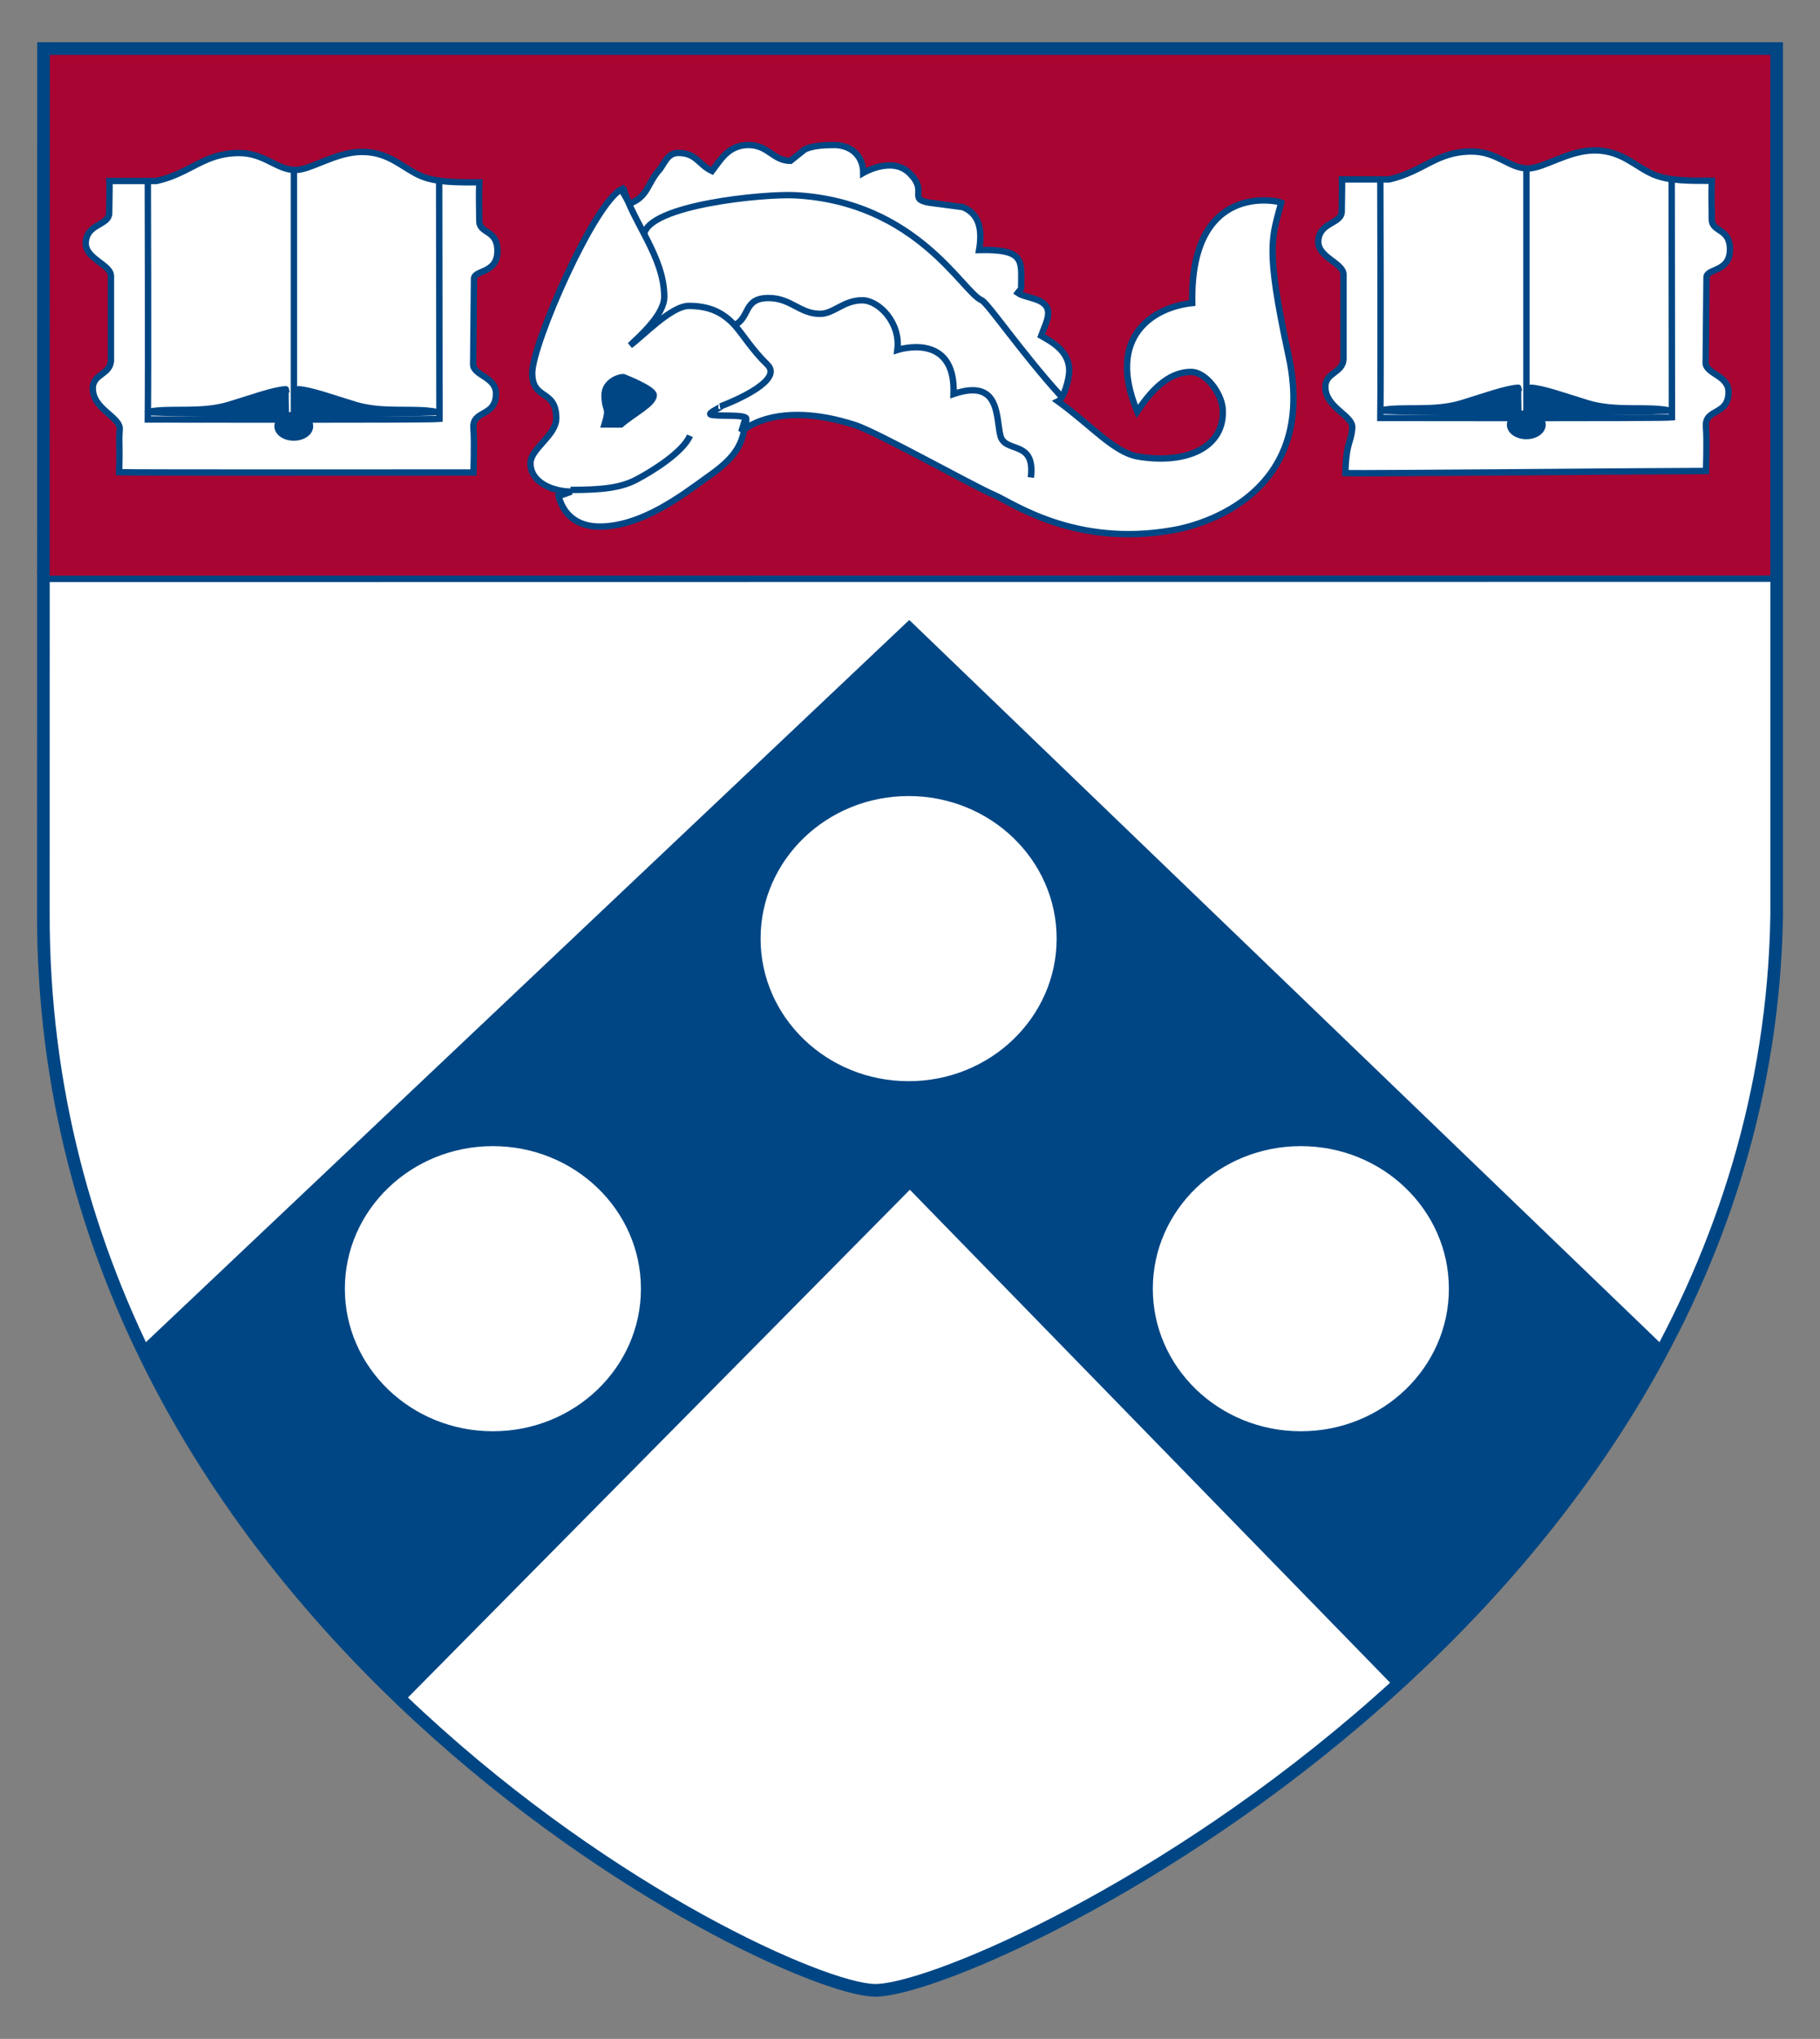 <svg xmlns="http://www.w3.org/2000/svg" xmlns:xlink="http://www.w3.org/1999/xlink" version="1.1" baseProfile="basic" x="0px" y="0px" width="144px" height="161.214px" viewBox="0 0 144 161.214" xml:space="preserve">
<rect x="0" y="0" width="144" height="161.214" fill="#808080" stroke="none"/>
<g>
	<path fill="none" stroke="#000000" stroke-width="0.471" stroke-miterlimit="3.864" d="M137.343,3.212"/>
	<path fill="#FFFFFF" d="M3.487,3.827h137.131c0,0,0,67.366,0,68.554c-0.93,55.881-63.551,85.25-71.429,84.981   c-8.19-0.28-65.889-29.02-65.715-85.273C3.476,71.079,3.487,3.827,3.487,3.827z"/>
	<path fill="#A90533" stroke="#A90533" stroke-width="0.504" stroke-miterlimit="3.864" d="M3.474,45.489   C3.673,45.687,3.482,3.838,3.482,3.838h137.031c0,0,0,22.444,0,41.652L3.474,45.489z"/>
	<path fill="#004684" stroke="#004684" stroke-width="0.504" stroke-miterlimit="3.864" d="M11.153,106.466   c5.27,11.079,11.787,20,20.935,27.59l39.902-40.343l38.406,39.395c7.918-7.239,15.629-16.006,21.155-26.391L71.941,49.37   l-60.516,57.214L11.153,106.466z"/>
	<path fill="none" stroke="#000000" stroke-width="0.471" stroke-miterlimit="3.864" d="M36.535,2.689"/>
	<path fill="none" stroke="#000000" stroke-width="0.471" stroke-miterlimit="3.864" d="M32.356,3.123"/>
	<path fill="none" stroke="#000000" stroke-width="0.471" stroke-miterlimit="3.864" d="M6.062,3.123"/>
	<path fill="none" stroke="#000000" stroke-width="0.471" stroke-miterlimit="3.864" d="M15.121,3.479"/>
	<path fill="none" stroke="#000000" stroke-width="0.471" stroke-miterlimit="3.864" d="M24.016,3.123"/>
	<path fill="none" stroke="#000000" stroke-width="0.471" stroke-miterlimit="3.864" d="M111.266,3.123"/>
	<path fill="none" stroke="#000000" stroke-width="0.471" stroke-miterlimit="3.864" d="M119.814,3.837"/>
	<path fill="none" stroke="#000000" stroke-width="0.471" stroke-miterlimit="3.864" d="M128.503,3.659"/>
	<path fill="none" stroke="#000000" stroke-width="0.471" stroke-miterlimit="3.864" d="M28.512,2.765"/>
	<path fill="none" stroke="#000000" stroke-width="0.471" stroke-miterlimit="3.864" d="M19.613,3.123"/>
	<path fill="none" stroke="#000000" stroke-width="0.471" stroke-miterlimit="3.864" d="M10.555,2.765"/>
	<path fill="none" stroke="#000000" stroke-width="0.471" stroke-miterlimit="3.864" d="M72.019,35.793"/>
	<path fill="none" stroke="#000000" stroke-width="0.471" stroke-miterlimit="3.864" d="M54.829,39.008"/>
	<path fill="none" stroke="#000000" stroke-width="0.471" stroke-miterlimit="3.864" d="M46.072,41.15"/>
	<path fill="none" stroke="#000000" stroke-width="0.471" stroke-miterlimit="3.864" d="M81.286,40.436"/>
	<path fill="none" stroke="#000000" stroke-width="0.471" stroke-miterlimit="3.864" d="M132.999,3.302"/>
	<path fill="none" stroke="#000000" stroke-width="0.471" stroke-miterlimit="3.864" d="M115.762,2.765"/>
	<path fill="none" stroke="#000000" stroke-width="0.471" stroke-miterlimit="3.864" d="M89.44,41.685"/>
	<path fill="none" stroke="#000000" stroke-width="0.471" stroke-miterlimit="3.864" d="M124.31,3.479"/>
	<path fill="none" stroke="#000000" stroke-width="0.471" stroke-miterlimit="3.864" d="M106.866,2.765"/>
	
	<line fill="none" stroke="#004684" stroke-width="0.504" stroke-miterlimit="3.864" x1="3.474" y1="45.772" x2="140.504" y2="45.754"/>
	<path fill="none" stroke="#000000" stroke-width="0.471" stroke-miterlimit="3.864" d="M67.628,33.551"/>
	<path fill="none" stroke="#000000" stroke-width="0.471" stroke-miterlimit="3.864" d="M50.335,41.507"/>
	<path fill="none" stroke="#000000" stroke-width="0.471" stroke-miterlimit="3.864" d="M58.814,34.902"/>
	<path fill="none" stroke="#000000" stroke-width="0.471" stroke-miterlimit="3.864" d="M41.103,3.123"/>
	<path fill="none" stroke="#000000" stroke-width="0.471" stroke-miterlimit="3.864" d="M93.335,24.368"/>
	<path fill="none" stroke="#000000" stroke-width="0.471" stroke-miterlimit="3.864" d="M84.948,41.328"/>
	<path fill="none" stroke="#000000" stroke-width="0.471" stroke-miterlimit="3.864" d="M63.44,32.791"/>
	<path fill="none" stroke="#000000" stroke-width="0.471" stroke-miterlimit="3.864" d="M81.576,23.297"/>
	<path fill="none" stroke="#000000" stroke-width="0.471" stroke-miterlimit="3.864" d="M97.886,39.186"/>
	<path fill="none" stroke="#000000" stroke-width="0.471" stroke-miterlimit="3.864" d="M89.617,28.832"/>
	<path fill="none" stroke="#000000" stroke-width="0.471" stroke-miterlimit="3.864" d="M76.897,38.115"/>
	<path fill="none" stroke="#000000" stroke-width="0.471" stroke-miterlimit="3.864" d="M93.304,41.238"/>
	<path fill="none" stroke="#000000" stroke-width="0.471" stroke-miterlimit="3.864" d="M85.573,32.147"/>
	<path fill="none" stroke="#000000" stroke-width="0.252" stroke-miterlimit="3.864" d="M29,131.396"/>
	<path fill="#FFFFFF" stroke="#004684" stroke-width="0.504" stroke-miterlimit="3.864" d="M106.178,14.188h3.73   c2.733-0.624,3.729-2.209,6.531-2.209c2.018,0,2.969,1.34,4.45,1.34c1.252,0,3.173-1.428,5.282-1.428   c2.154,0,3.22,1.294,4.635,1.896c1.252,0.536,2.895,0.507,4.634,0.507c-0.048,1.25,0,1.993,0,3.041   c0,1.071,1.435,0.647,1.435,2.389c0,1.83-1.855,1.473-1.855,2.209l-0.066,6.806c0.093,0.848,1.808,0.96,1.808,2.253   c0,1.919-1.91,1.255-1.785,2.768c0.092,1.115,0,3.481,0,3.481c-3.685,0-27.376,0.216-28.534,0.172   c0.07-2.522,0.462-2.372,0.548-3.587c0.07-0.982-2.13-1.584-2.13-3.236c0-1.139,1.318-1.071,1.435-2.143v-6.784   c-0.069-0.893-2.062-1.339-1.993-2.61c0.083-1.522,1.854-1.328,1.854-2.344C106.154,16.265,106.202,14.613,106.178,14.188z"/>
	<path fill="none" stroke="#004684" stroke-width="0.504" stroke-miterlimit="3.864" d="M109.213,14.301   c0,0,0.047,15.175,0,18.746c0,0,22.103,0.044,23.074-0.045c0-4.04-0.022-18.813-0.022-18.813"/>
	
		<line fill="none" stroke="#004684" stroke-width="0.504" stroke-miterlimit="3.864" x1="120.773" y1="13.363" x2="120.773" y2="33.091"/>
	<path fill="#004684" stroke="#004684" stroke-width="0.504" stroke-miterlimit="3.864" d="M121.124,30.659   c0.972,0.044,2.758,0.701,4.493,1.227c2.246,0.68,4.63,0.204,6.394,0.558c0.557,0.112-10.887,0.201-10.887,0.201   C121.168,30.435,121.124,30.659,121.124,30.659z"/>
	<g>
		
			<ellipse fill="#004684" stroke="#004684" stroke-width="0.504" stroke-miterlimit="3.864" cx="120.762" cy="33.583" rx="1.287" ry="0.894"/>
		<path fill="#004684" stroke="#004684" stroke-width="0.504" stroke-miterlimit="3.864" d="M120.762,33.583"/>
	</g>
	<path fill="#004684" stroke="#004684" stroke-width="0.504" stroke-miterlimit="3.864" d="M120.132,30.659   c-0.974,0.044-2.759,0.701-4.496,1.227c-2.246,0.68-4.628,0.204-6.391,0.558c-0.558,0.112,10.887,0.201,10.887,0.201   C120.085,30.435,120.132,30.659,120.132,30.659z"/>
	<path fill="#FFFFFF" stroke="#004684" stroke-width="0.504" stroke-miterlimit="3.864" d="M44.197,39.227   c0.369,1.45,1.458,2.41,3.242,2.41c3.313,0,6.511-2.456,8.434-3.838c1.505-1.071,3.058-2.209,3.058-4.553l-0.277,0.893   c0,0,2.595-2.588,8.987-0.536c1.778,0.571,9.385,4.842,11.029,5.535c1.414,0.603,6.367,4.156,14.108,2.786   c0,0,11.819-1.626,9.179-13.798c-1.886-8.7-1.302-9.318-0.582-12.107c-0.277-0.134-7.229-1.696-7.044,7.944   c-3.014,0.313-6.858,2.588-4.355,8.57c1.02-1.518,2.386-3.125,4.263-3.125c1.181,0,2.427,1.697,2.502,2.946   c0.187,3.035-2.872,4.374-6.671,3.749c-1.927-0.316-3.701-2.451-6.356-4.372c0.465-0.223,0.887-1.787,0.887-2.412   c0-1.54-1.32-2.253-2.222-2.768c0.185-0.535,0.554-1.25,0.554-1.785c0-1.227-1.737-1.138-2.409-1.606   c0.277-0.38,0.277-0.156,0.277-0.715c0-1.786,0.28-2.768-3.334-2.677c0.301-1.764-0.07-2.901-1.299-3.393l-2.688-0.356   c-1.667-0.312-0.003-0.868-1.543-2.351c-1.374-1.325-3.635,0-3.635,0c0-1.228-0.845-2.202-2.327-2.202   c-0.789,0-1.761,0.067-2.315,0.358l-1.114,0.893c-1.391,0-1.737-1.25-3.336-1.25s-2.248,1.25-2.873,2.054   c-1.09-0.514-1.228-1.428-2.687-1.428c-0.857,0-1.112,0.915-1.482,1.338c-0.952,1.049-0.883,2.136-2.366,2.672l-0.551-0.97   c-0.019-0.061-0.033-0.123-0.048-0.185c-2.18,1.049-7.092,12.251-7.092,14.549c0,2.188,1.901,1.229,1.901,3.573   c0,1.383-2.038,2.388-2.038,3.57c0,1.495,1.737,2.231,3.242,2.231L44.197,39.227z"/>
	<path fill="#004684" stroke="#004684" stroke-width="0.504" stroke-miterlimit="3.864" d="M49.315,29.815   c0,0,2.41,0.927,2.41,1.428c0,0.678-1.558,1.427-2.594,2.32h-1.298c0.465-1.518,0-0.964,0-2.32   C47.833,30.226,48.908,29.815,49.315,29.815z"/>
	<path fill="none" stroke="#004684" stroke-width="0.504" stroke-miterlimit="3.864" d="M58.119,25.707   c1.252-0.602,0.671-2.142,2.688-2.142c1.783,0,2.456,1.249,4.077,1.249c1.089,0,1.853-1.071,3.335-1.071   c1.32,0,3.058,1.786,2.781,3.928c0,0,4.632-1.518,4.447,3.481c3.706-1.25,3.338,1.808,3.706,3.302   c0.373,1.429,2.781,0.269,2.41,3.303"/>
	<path fill="#FFFFFF" stroke="#004684" stroke-width="0.504" stroke-miterlimit="3.864" d="M8.66,14.31h3.73   c2.734-0.625,3.73-2.21,6.533-2.21c2.017,0,2.965,1.339,4.447,1.339c1.25,0,3.176-1.428,5.283-1.428   c2.156,0,3.221,1.294,4.634,1.896c1.25,0.536,2.895,0.508,4.634,0.508c-0.046,1.249,0,1.991,0,3.041   c0,1.071,1.437,0.647,1.437,2.387c0,1.83-1.855,1.473-1.855,2.209l-0.068,6.808c0.092,0.847,1.807,0.958,1.807,2.253   c0,1.92-1.908,1.255-1.783,2.767c0.092,1.117,0,3.481,0,3.481c-3.685,0-26.876,0.023-28.034-0.022   c0.07-2.522-0.039-2.177,0.046-3.392c0.07-0.982-2.131-1.584-2.131-3.236c0-1.138,1.32-1.071,1.437-2.142v-6.785   c-0.068-0.892-2.062-1.338-1.994-2.611c0.085-1.521,1.855-1.326,1.855-2.343C8.638,16.385,8.684,14.733,8.66,14.31z"/>
	<path fill="none" stroke="#004684" stroke-width="0.504" stroke-miterlimit="3.864" d="M11.695,14.421c0,0,0.046,15.175,0,18.746   c0,0,22.102,0.044,23.076-0.045c0-4.039-0.024-18.812-0.024-18.812"/>
	
		<line fill="none" stroke="#004684" stroke-width="0.504" stroke-miterlimit="3.864" x1="23.256" y1="13.483" x2="23.256" y2="33.211"/>
	<path fill="#004684" stroke="#004684" stroke-width="0.504" stroke-miterlimit="3.864" d="M23.603,30.779   c0.974,0.045,2.761,0.702,4.496,1.227c2.246,0.682,4.628,0.204,6.393,0.558c0.557,0.111-10.889,0.201-10.889,0.201   C23.649,30.556,23.603,30.779,23.603,30.779z"/>
	<g>
		
			<ellipse fill="#004684" stroke="#004684" stroke-width="0.504" stroke-miterlimit="3.864" cx="23.244" cy="33.703" rx="1.285" ry="0.894"/>
		<path fill="#004684" stroke="#004684" stroke-width="0.504" stroke-miterlimit="3.864" d="M23.246,33.703"/>
	</g>
	<path fill="#004684" stroke="#004684" stroke-width="0.504" stroke-miterlimit="3.864" d="M22.615,30.779   c-0.974,0.045-2.76,0.702-4.496,1.227c-2.246,0.682-4.628,0.204-6.395,0.558c-0.555,0.111,10.891,0.201,10.891,0.201   C22.567,30.556,22.615,30.779,22.615,30.779z"/>
	<g>
		<path fill="#FFFFFF" stroke="#004684" stroke-width="0.504" stroke-miterlimit="3.864" d="M27.033,101.9    c0-6.365,5.357-11.528,11.964-11.528c6.609,0,11.966,5.163,11.966,11.528c0,6.366-5.357,11.521-11.966,11.521    C32.39,113.421,27.033,108.266,27.033,101.9z"/>
		<path fill="#FFFFFF" stroke="#004684" stroke-width="0.504" stroke-miterlimit="3.864" d="M38.997,101.9"/>
	</g>
	<g>
		
			<ellipse fill="#FFFFFF" stroke="#004684" stroke-width="0.504" stroke-miterlimit="3.864" cx="71.89" cy="74.216" rx="11.964" ry="11.525"/>
		<path fill="#FFFFFF" stroke="#004684" stroke-width="0.504" stroke-miterlimit="3.864" d="M71.89,74.216"/>
	</g>
	<g>
		<path fill="#FFFFFF" stroke="#004684" stroke-width="0.504" stroke-miterlimit="3.864" d="M90.96,101.9    c0-6.365,5.356-11.528,11.966-11.528c6.606,0,11.963,5.163,11.963,11.528c0,6.366-5.356,11.521-11.963,11.521    C96.316,113.421,90.96,108.266,90.96,101.9z"/>
		<path fill="#FFFFFF" stroke="#004684" stroke-width="0.504" stroke-miterlimit="3.864" d="M102.926,101.9"/>
	</g>
	<path fill="none" stroke="#004684" stroke-width="0.504" stroke-miterlimit="3.864" d="M83.89,31.256   c-3.057-3.365-5.753-7.316-6.218-7.513c-1.505-0.625-5.097-7.766-14.733-8.302c-2.449-0.136-11.665,0.759-11.982,3.117"/>
	<path fill="none" stroke="#004684" stroke-width="0.504" stroke-miterlimit="3.864" d="M58.991,33.852   c0.035-0.231,0.056-0.477,0.056-0.736c0-0.383-2.259-0.166-2.796-0.326c-0.371-0.111,0.994-0.656,0.756-0.656   c1.39-0.536,4.951-2.103,3.708-3.303c-1.206-1.161-1.925-2.388-2.596-3.125c-0.903-0.982-1.969-1.518-3.614-1.518   c-1.413,0-3.703,2.452-4.654,3.122c0.697-0.67,2.707-2.408,2.707-3.836c0-3.213-2.57-6.003-3.242-8.659"/>
	<path fill="none" stroke="#004684" stroke-width="0.504" stroke-miterlimit="3.864" d="M45.137,38.739   c2.546,0,3.983-0.178,5.189-0.803c1.32-0.691,3.706-2.187,4.263-3.481"/>
	<path fill="none" stroke="#004684" stroke-miterlimit="3.864" d="M3.443,3.838h137.129c0,0,0,67.366,0,68.554   c-0.928,55.88-63.549,85.25-71.427,84.98c-8.191-0.28-65.889-29.02-65.715-85.271C3.432,71.09,3.443,3.838,3.443,3.838z"/>
</g>
</svg>